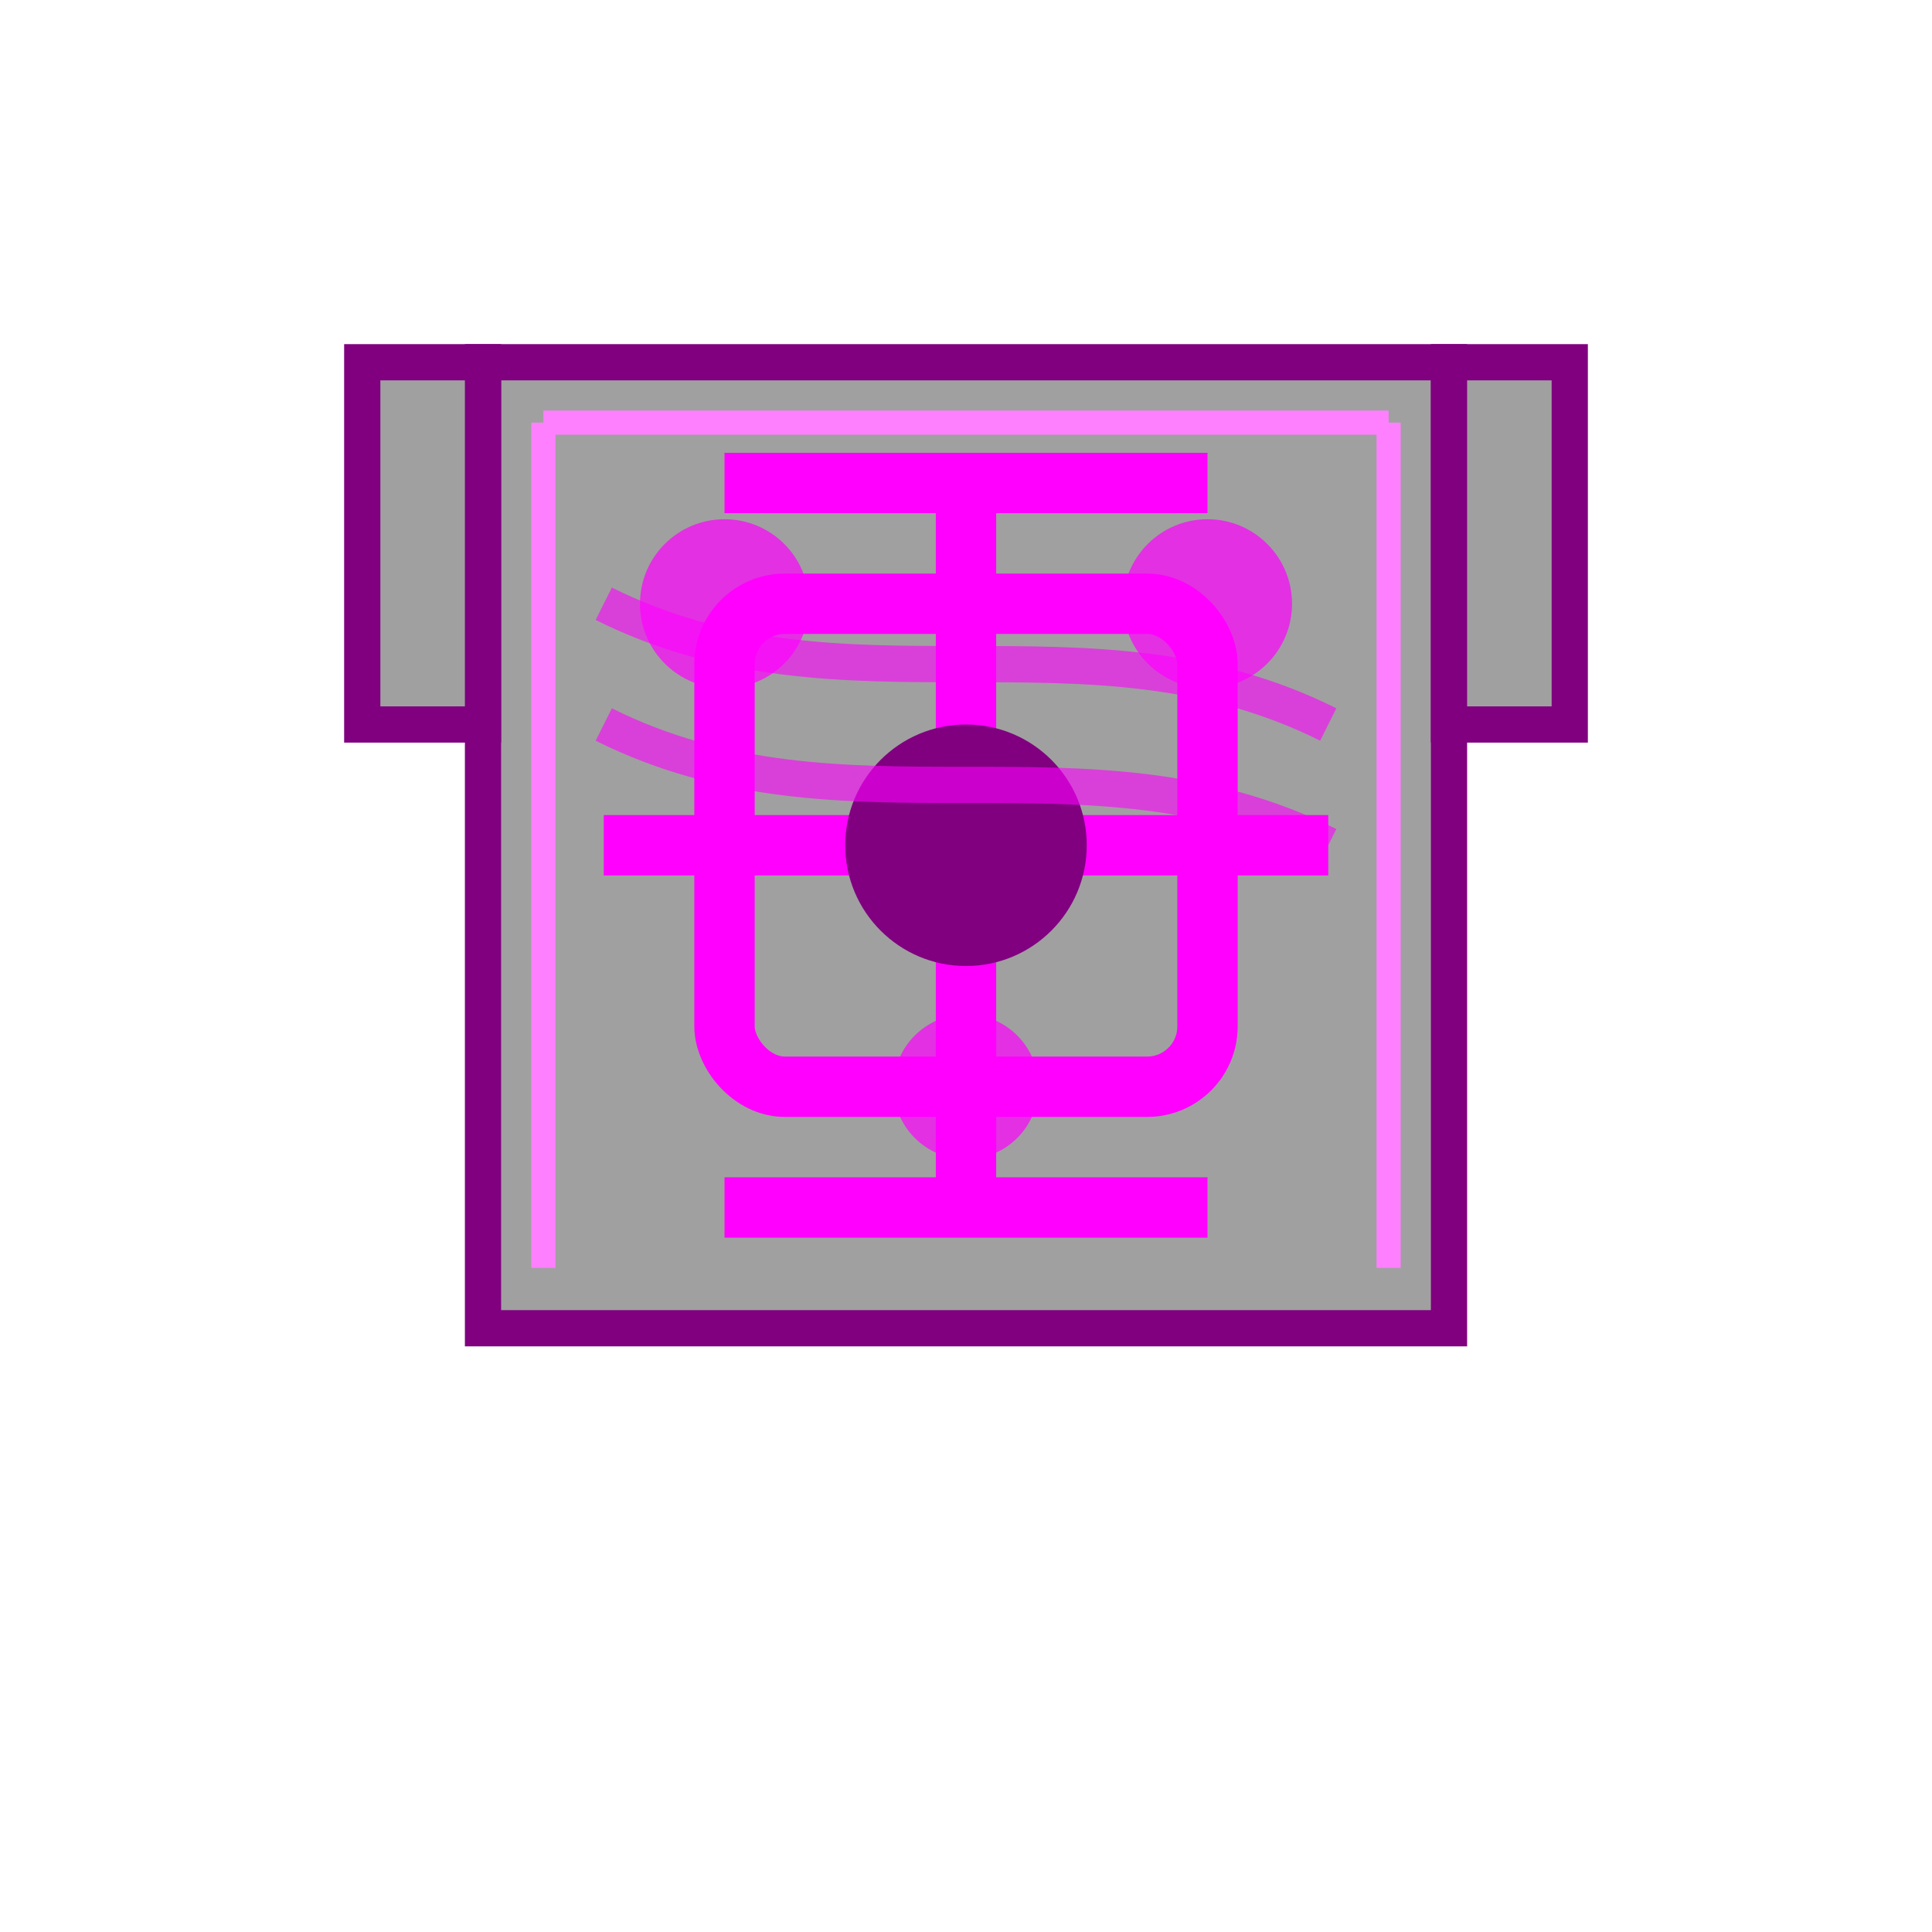<?xml version="1.0" encoding="UTF-8" standalone="no"?>
<svg width="16" height="16" viewBox="0 0 16 16" fill="none" xmlns="http://www.w3.org/2000/svg">
  <!-- Chestplate Base (corrupted) -->
  <path d="M4 3H12V11H4V3Z" fill="#A0A0A0" stroke="#800080" stroke-width="0.3"/>
  
  <!-- Shoulder Plates (corrupted) -->
  <path d="M3 3H4V6H3V3Z" fill="#A0A0A0" stroke="#800080" stroke-width="0.3"/>
  <path d="M12 3H13V6H12V3Z" fill="#A0A0A0" stroke="#800080" stroke-width="0.3"/>
  
  <!-- Tech Lines (corrupted) -->
  <path d="M6 4H10M6 10H10" stroke="#FF00FF" stroke-width="0.5"/>
  <path d="M8 4V10" stroke="#FF00FF" stroke-width="0.5"/>
  <path d="M5 7H11" stroke="#FF00FF" stroke-width="0.5"/>
  
  <!-- Corruption spots -->
  <circle cx="6" cy="5" r="0.7" fill="#FF00FF" fill-opacity="0.7"/>
  <circle cx="10" cy="5" r="0.7" fill="#FF00FF" fill-opacity="0.7"/>
  <circle cx="8" cy="9" r="0.6" fill="#FF00FF" fill-opacity="0.7"/>
  
  <!-- Energy Core (corrupted) -->
  <circle cx="8" cy="7" r="1" fill="#800080"/>
  
  <!-- Corruption aura -->
  <path d="M5 5C7 6 9 5 11 6" stroke="#FF00FF" stroke-width="0.3" stroke-opacity="0.6"/>
  <path d="M5 6C7 7 9 6 11 7" stroke="#FF00FF" stroke-width="0.3" stroke-opacity="0.6"/>
  
  <!-- Additional Tech Details (corrupted) -->
  <rect x="6" y="5" width="4" height="4" rx="0.5" stroke="#FF00FF" stroke-width="0.5" fill="none"/>
  
  <!-- Edge Highlights (corrupted) -->
  <path d="M4.5 3.5H11.5" stroke="#FF80FF" stroke-width="0.2"/>
  <path d="M4.5 3.5V10.5" stroke="#FF80FF" stroke-width="0.2"/>
  <path d="M11.5 3.5V10.5" stroke="#FF80FF" stroke-width="0.2"/>
</svg>